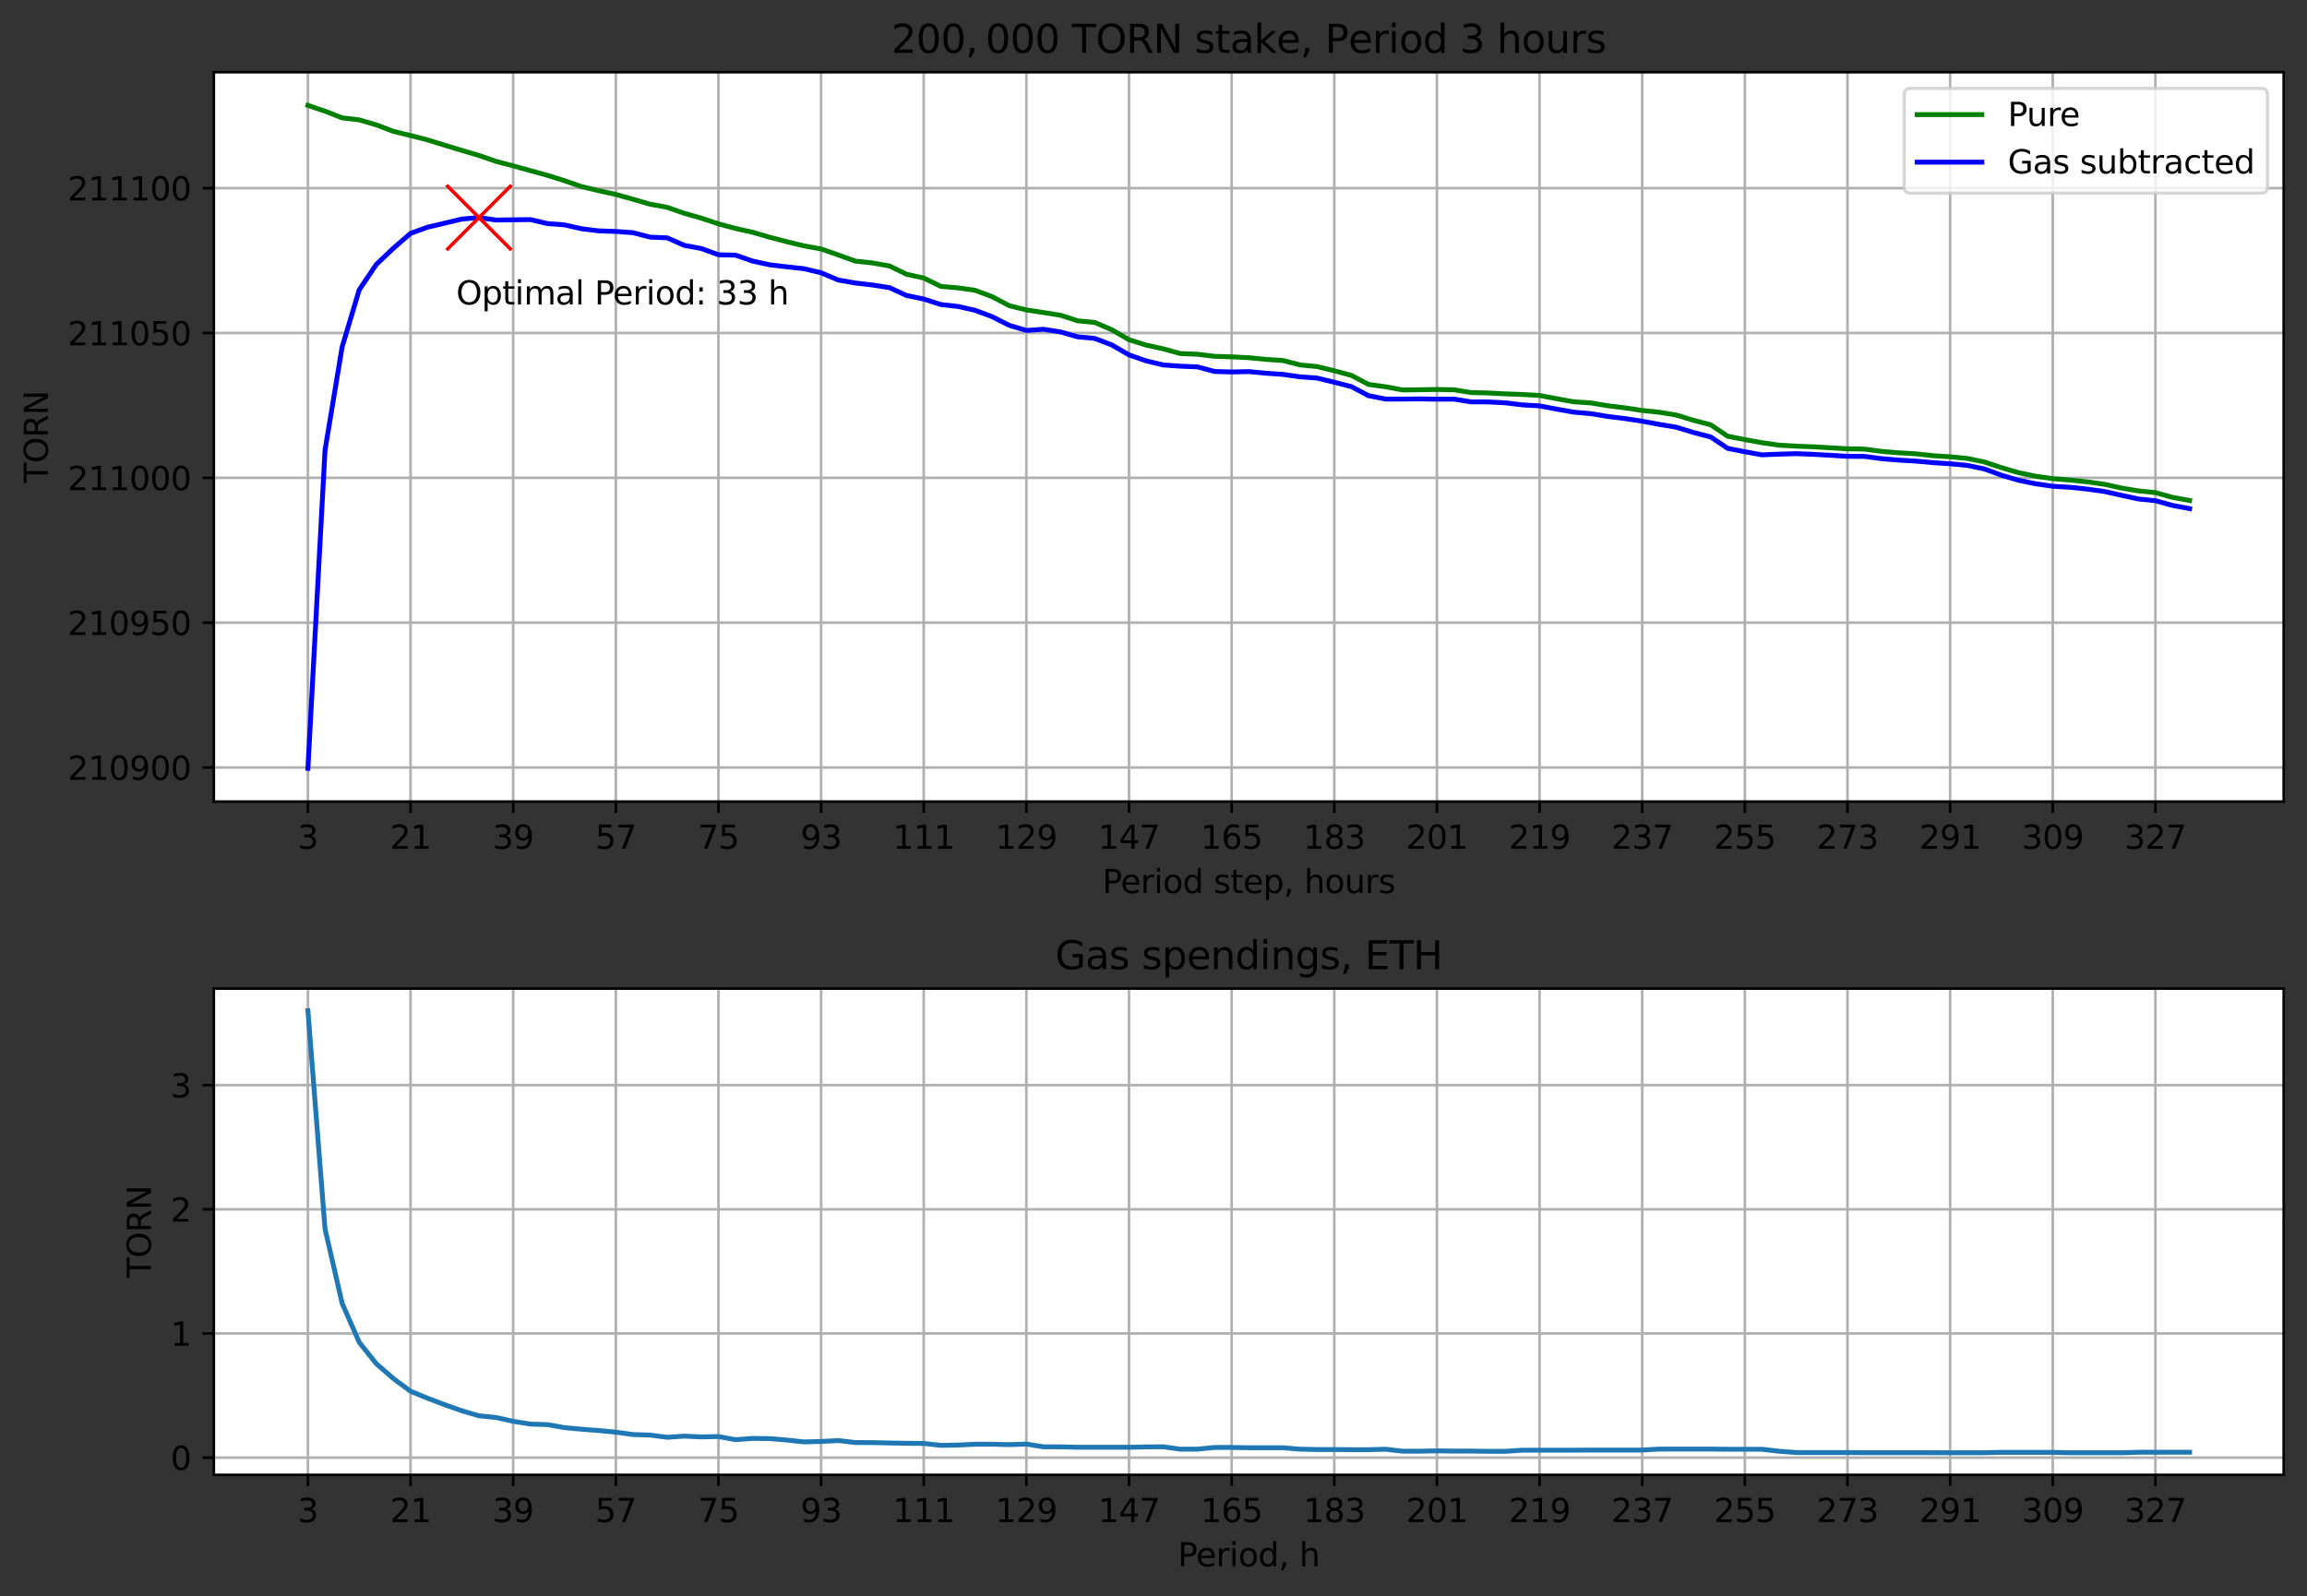 <?xml version="1.0" encoding="utf-8" standalone="no"?>
<!DOCTYPE svg PUBLIC "-//W3C//DTD SVG 1.1//EN"
  "http://www.w3.org/Graphics/SVG/1.1/DTD/svg11.dtd">
<svg xmlns:xlink="http://www.w3.org/1999/xlink" width="712.653pt" height="493.274pt" viewBox="0 0 712.653 493.274" xmlns="http://www.w3.org/2000/svg" version="1.1">
 <rect x="0" y="0" width="712.653" height="493.274" fill="#333333" stroke="none"/>
 <defs>
  <style type="text/css">*{stroke-linejoin: round; stroke-linecap: butt}</style>
 </defs>
 <g id="figure_1">
  <g id="patch_1">
   <path d="M 0 493.274 
L 712.653 493.274 
L 712.653 0 
L 0 0 
L 0 493.274 
z
" style="fill: none"/>
  </g>
  <g id="axes_1">
   <g id="patch_2">
    <path d="M 66.053 247.678 
L 705.453 247.678 
L 705.453 22.318 
L 66.053 22.318 
z
" style="fill: #ffffff"/>
   </g>
   <g id="matplotlib.axis_1">
    <g id="xtick_1">
     <g id="line2d_1">
      <path d="M 95.117 247.678 
L 95.117 22.318 
" clip-path="url(#pb34e06cdf7)" style="fill: none; stroke: #b0b0b0; stroke-width: 0.8; stroke-linecap: square"/>
     </g>
     <g id="line2d_2">
      <defs>
       <path id="meeab2fd727" d="M 0 0 
L 0 3.5 
" style="stroke: #000000; stroke-width: 0.8"/>
      </defs>
      <g>
       <use xlink:href="#meeab2fd727" x="95.117" y="247.678" style="stroke: #000000; stroke-width: 0.8"/>
      </g>
     </g>
     <g id="text_1">
      <!-- 3 -->
      <g transform="translate(91.936 262.277)scale(0.1 -0.1)">
       <defs>
        <path id="DejaVuSans-33" d="M 2597 2516 
Q 3050 2419 3304 2112 
Q 3559 1806 3559 1356 
Q 3559 666 3084 287 
Q 2609 -91 1734 -91 
Q 1441 -91 1130 -33 
Q 819 25 488 141 
L 488 750 
Q 750 597 1062 519 
Q 1375 441 1716 441 
Q 2309 441 2620 675 
Q 2931 909 2931 1356 
Q 2931 1769 2642 2001 
Q 2353 2234 1838 2234 
L 1294 2234 
L 1294 2753 
L 1863 2753 
Q 2328 2753 2575 2939 
Q 2822 3125 2822 3475 
Q 2822 3834 2567 4026 
Q 2313 4219 1838 4219 
Q 1578 4219 1281 4162 
Q 984 4106 628 3988 
L 628 4550 
Q 988 4650 1302 4700 
Q 1616 4750 1894 4750 
Q 2613 4750 3031 4423 
Q 3450 4097 3450 3541 
Q 3450 3153 3228 2886 
Q 3006 2619 2597 2516 
z
" transform="scale(0.016)"/>
       </defs>
       <use xlink:href="#DejaVuSans-33"/>
      </g>
     </g>
    </g>
    <g id="xtick_2">
     <g id="line2d_3">
      <path d="M 126.823 247.678 
L 126.823 22.318 
" clip-path="url(#pb34e06cdf7)" style="fill: none; stroke: #b0b0b0; stroke-width: 0.8; stroke-linecap: square"/>
     </g>
     <g id="line2d_4">
      <g>
       <use xlink:href="#meeab2fd727" x="126.823" y="247.678" style="stroke: #000000; stroke-width: 0.8"/>
      </g>
     </g>
     <g id="text_2">
      <!-- 21 -->
      <g transform="translate(120.46 262.277)scale(0.1 -0.1)">
       <defs>
        <path id="DejaVuSans-32" d="M 1228 531 
L 3431 531 
L 3431 0 
L 469 0 
L 469 531 
Q 828 903 1448 1529 
Q 2069 2156 2228 2338 
Q 2531 2678 2651 2914 
Q 2772 3150 2772 3378 
Q 2772 3750 2511 3984 
Q 2250 4219 1831 4219 
Q 1534 4219 1204 4116 
Q 875 4013 500 3803 
L 500 4441 
Q 881 4594 1212 4672 
Q 1544 4750 1819 4750 
Q 2544 4750 2975 4387 
Q 3406 4025 3406 3419 
Q 3406 3131 3298 2873 
Q 3191 2616 2906 2266 
Q 2828 2175 2409 1742 
Q 1991 1309 1228 531 
z
" transform="scale(0.016)"/>
        <path id="DejaVuSans-31" d="M 794 531 
L 1825 531 
L 1825 4091 
L 703 3866 
L 703 4441 
L 1819 4666 
L 2450 4666 
L 2450 531 
L 3481 531 
L 3481 0 
L 794 0 
L 794 531 
z
" transform="scale(0.016)"/>
       </defs>
       <use xlink:href="#DejaVuSans-32"/>
       <use xlink:href="#DejaVuSans-31" x="63.623"/>
      </g>
     </g>
    </g>
    <g id="xtick_3">
     <g id="line2d_5">
      <path d="M 158.528 247.678 
L 158.528 22.318 
" clip-path="url(#pb34e06cdf7)" style="fill: none; stroke: #b0b0b0; stroke-width: 0.8; stroke-linecap: square"/>
     </g>
     <g id="line2d_6">
      <g>
       <use xlink:href="#meeab2fd727" x="158.528" y="247.678" style="stroke: #000000; stroke-width: 0.8"/>
      </g>
     </g>
     <g id="text_3">
      <!-- 39 -->
      <g transform="translate(152.166 262.277)scale(0.1 -0.1)">
       <defs>
        <path id="DejaVuSans-39" d="M 703 97 
L 703 672 
Q 941 559 1184 500 
Q 1428 441 1663 441 
Q 2288 441 2617 861 
Q 2947 1281 2994 2138 
Q 2813 1869 2534 1725 
Q 2256 1581 1919 1581 
Q 1219 1581 811 2004 
Q 403 2428 403 3163 
Q 403 3881 828 4315 
Q 1253 4750 1959 4750 
Q 2769 4750 3195 4129 
Q 3622 3509 3622 2328 
Q 3622 1225 3098 567 
Q 2575 -91 1691 -91 
Q 1453 -91 1209 -44 
Q 966 3 703 97 
z
M 1959 2075 
Q 2384 2075 2632 2365 
Q 2881 2656 2881 3163 
Q 2881 3666 2632 3958 
Q 2384 4250 1959 4250 
Q 1534 4250 1286 3958 
Q 1038 3666 1038 3163 
Q 1038 2656 1286 2365 
Q 1534 2075 1959 2075 
z
" transform="scale(0.016)"/>
       </defs>
       <use xlink:href="#DejaVuSans-33"/>
       <use xlink:href="#DejaVuSans-39" x="63.623"/>
      </g>
     </g>
    </g>
    <g id="xtick_4">
     <g id="line2d_7">
      <path d="M 190.234 247.678 
L 190.234 22.318 
" clip-path="url(#pb34e06cdf7)" style="fill: none; stroke: #b0b0b0; stroke-width: 0.8; stroke-linecap: square"/>
     </g>
     <g id="line2d_8">
      <g>
       <use xlink:href="#meeab2fd727" x="190.234" y="247.678" style="stroke: #000000; stroke-width: 0.8"/>
      </g>
     </g>
     <g id="text_4">
      <!-- 57 -->
      <g transform="translate(183.872 262.277)scale(0.1 -0.1)">
       <defs>
        <path id="DejaVuSans-35" d="M 691 4666 
L 3169 4666 
L 3169 4134 
L 1269 4134 
L 1269 2991 
Q 1406 3038 1543 3061 
Q 1681 3084 1819 3084 
Q 2600 3084 3056 2656 
Q 3513 2228 3513 1497 
Q 3513 744 3044 326 
Q 2575 -91 1722 -91 
Q 1428 -91 1123 -41 
Q 819 9 494 109 
L 494 744 
Q 775 591 1075 516 
Q 1375 441 1709 441 
Q 2250 441 2565 725 
Q 2881 1009 2881 1497 
Q 2881 1984 2565 2268 
Q 2250 2553 1709 2553 
Q 1456 2553 1204 2497 
Q 953 2441 691 2322 
L 691 4666 
z
" transform="scale(0.016)"/>
        <path id="DejaVuSans-37" d="M 525 4666 
L 3525 4666 
L 3525 4397 
L 1831 0 
L 1172 0 
L 2766 4134 
L 525 4134 
L 525 4666 
z
" transform="scale(0.016)"/>
       </defs>
       <use xlink:href="#DejaVuSans-35"/>
       <use xlink:href="#DejaVuSans-37" x="63.623"/>
      </g>
     </g>
    </g>
    <g id="xtick_5">
     <g id="line2d_9">
      <path d="M 221.94 247.678 
L 221.94 22.318 
" clip-path="url(#pb34e06cdf7)" style="fill: none; stroke: #b0b0b0; stroke-width: 0.8; stroke-linecap: square"/>
     </g>
     <g id="line2d_10">
      <g>
       <use xlink:href="#meeab2fd727" x="221.94" y="247.678" style="stroke: #000000; stroke-width: 0.8"/>
      </g>
     </g>
     <g id="text_5">
      <!-- 75 -->
      <g transform="translate(215.577 262.277)scale(0.1 -0.1)">
       <use xlink:href="#DejaVuSans-37"/>
       <use xlink:href="#DejaVuSans-35" x="63.623"/>
      </g>
     </g>
    </g>
    <g id="xtick_6">
     <g id="line2d_11">
      <path d="M 253.646 247.678 
L 253.646 22.318 
" clip-path="url(#pb34e06cdf7)" style="fill: none; stroke: #b0b0b0; stroke-width: 0.8; stroke-linecap: square"/>
     </g>
     <g id="line2d_12">
      <g>
       <use xlink:href="#meeab2fd727" x="253.646" y="247.678" style="stroke: #000000; stroke-width: 0.8"/>
      </g>
     </g>
     <g id="text_6">
      <!-- 93 -->
      <g transform="translate(247.283 262.277)scale(0.1 -0.1)">
       <use xlink:href="#DejaVuSans-39"/>
       <use xlink:href="#DejaVuSans-33" x="63.623"/>
      </g>
     </g>
    </g>
    <g id="xtick_7">
     <g id="line2d_13">
      <path d="M 285.351 247.678 
L 285.351 22.318 
" clip-path="url(#pb34e06cdf7)" style="fill: none; stroke: #b0b0b0; stroke-width: 0.8; stroke-linecap: square"/>
     </g>
     <g id="line2d_14">
      <g>
       <use xlink:href="#meeab2fd727" x="285.351" y="247.678" style="stroke: #000000; stroke-width: 0.8"/>
      </g>
     </g>
     <g id="text_7">
      <!-- 111 -->
      <g transform="translate(275.808 262.277)scale(0.1 -0.1)">
       <use xlink:href="#DejaVuSans-31"/>
       <use xlink:href="#DejaVuSans-31" x="63.623"/>
       <use xlink:href="#DejaVuSans-31" x="127.246"/>
      </g>
     </g>
    </g>
    <g id="xtick_8">
     <g id="line2d_15">
      <path d="M 317.057 247.678 
L 317.057 22.318 
" clip-path="url(#pb34e06cdf7)" style="fill: none; stroke: #b0b0b0; stroke-width: 0.8; stroke-linecap: square"/>
     </g>
     <g id="line2d_16">
      <g>
       <use xlink:href="#meeab2fd727" x="317.057" y="247.678" style="stroke: #000000; stroke-width: 0.8"/>
      </g>
     </g>
     <g id="text_8">
      <!-- 129 -->
      <g transform="translate(307.514 262.277)scale(0.1 -0.1)">
       <use xlink:href="#DejaVuSans-31"/>
       <use xlink:href="#DejaVuSans-32" x="63.623"/>
       <use xlink:href="#DejaVuSans-39" x="127.246"/>
      </g>
     </g>
    </g>
    <g id="xtick_9">
     <g id="line2d_17">
      <path d="M 348.763 247.678 
L 348.763 22.318 
" clip-path="url(#pb34e06cdf7)" style="fill: none; stroke: #b0b0b0; stroke-width: 0.8; stroke-linecap: square"/>
     </g>
     <g id="line2d_18">
      <g>
       <use xlink:href="#meeab2fd727" x="348.763" y="247.678" style="stroke: #000000; stroke-width: 0.8"/>
      </g>
     </g>
     <g id="text_9">
      <!-- 147 -->
      <g transform="translate(339.219 262.277)scale(0.1 -0.1)">
       <defs>
        <path id="DejaVuSans-34" d="M 2419 4116 
L 825 1625 
L 2419 1625 
L 2419 4116 
z
M 2253 4666 
L 3047 4666 
L 3047 1625 
L 3713 1625 
L 3713 1100 
L 3047 1100 
L 3047 0 
L 2419 0 
L 2419 1100 
L 313 1100 
L 313 1709 
L 2253 4666 
z
" transform="scale(0.016)"/>
       </defs>
       <use xlink:href="#DejaVuSans-31"/>
       <use xlink:href="#DejaVuSans-34" x="63.623"/>
       <use xlink:href="#DejaVuSans-37" x="127.246"/>
      </g>
     </g>
    </g>
    <g id="xtick_10">
     <g id="line2d_19">
      <path d="M 380.469 247.678 
L 380.469 22.318 
" clip-path="url(#pb34e06cdf7)" style="fill: none; stroke: #b0b0b0; stroke-width: 0.8; stroke-linecap: square"/>
     </g>
     <g id="line2d_20">
      <g>
       <use xlink:href="#meeab2fd727" x="380.469" y="247.678" style="stroke: #000000; stroke-width: 0.8"/>
      </g>
     </g>
     <g id="text_10">
      <!-- 165 -->
      <g transform="translate(370.925 262.277)scale(0.1 -0.1)">
       <defs>
        <path id="DejaVuSans-36" d="M 2113 2584 
Q 1688 2584 1439 2293 
Q 1191 2003 1191 1497 
Q 1191 994 1439 701 
Q 1688 409 2113 409 
Q 2538 409 2786 701 
Q 3034 994 3034 1497 
Q 3034 2003 2786 2293 
Q 2538 2584 2113 2584 
z
M 3366 4563 
L 3366 3988 
Q 3128 4100 2886 4159 
Q 2644 4219 2406 4219 
Q 1781 4219 1451 3797 
Q 1122 3375 1075 2522 
Q 1259 2794 1537 2939 
Q 1816 3084 2150 3084 
Q 2853 3084 3261 2657 
Q 3669 2231 3669 1497 
Q 3669 778 3244 343 
Q 2819 -91 2113 -91 
Q 1303 -91 875 529 
Q 447 1150 447 2328 
Q 447 3434 972 4092 
Q 1497 4750 2381 4750 
Q 2619 4750 2861 4703 
Q 3103 4656 3366 4563 
z
" transform="scale(0.016)"/>
       </defs>
       <use xlink:href="#DejaVuSans-31"/>
       <use xlink:href="#DejaVuSans-36" x="63.623"/>
       <use xlink:href="#DejaVuSans-35" x="127.246"/>
      </g>
     </g>
    </g>
    <g id="xtick_11">
     <g id="line2d_21">
      <path d="M 412.175 247.678 
L 412.175 22.318 
" clip-path="url(#pb34e06cdf7)" style="fill: none; stroke: #b0b0b0; stroke-width: 0.8; stroke-linecap: square"/>
     </g>
     <g id="line2d_22">
      <g>
       <use xlink:href="#meeab2fd727" x="412.175" y="247.678" style="stroke: #000000; stroke-width: 0.8"/>
      </g>
     </g>
     <g id="text_11">
      <!-- 183 -->
      <g transform="translate(402.631 262.277)scale(0.1 -0.1)">
       <defs>
        <path id="DejaVuSans-38" d="M 2034 2216 
Q 1584 2216 1326 1975 
Q 1069 1734 1069 1313 
Q 1069 891 1326 650 
Q 1584 409 2034 409 
Q 2484 409 2743 651 
Q 3003 894 3003 1313 
Q 3003 1734 2745 1975 
Q 2488 2216 2034 2216 
z
M 1403 2484 
Q 997 2584 770 2862 
Q 544 3141 544 3541 
Q 544 4100 942 4425 
Q 1341 4750 2034 4750 
Q 2731 4750 3128 4425 
Q 3525 4100 3525 3541 
Q 3525 3141 3298 2862 
Q 3072 2584 2669 2484 
Q 3125 2378 3379 2068 
Q 3634 1759 3634 1313 
Q 3634 634 3220 271 
Q 2806 -91 2034 -91 
Q 1263 -91 848 271 
Q 434 634 434 1313 
Q 434 1759 690 2068 
Q 947 2378 1403 2484 
z
M 1172 3481 
Q 1172 3119 1398 2916 
Q 1625 2713 2034 2713 
Q 2441 2713 2670 2916 
Q 2900 3119 2900 3481 
Q 2900 3844 2670 4047 
Q 2441 4250 2034 4250 
Q 1625 4250 1398 4047 
Q 1172 3844 1172 3481 
z
" transform="scale(0.016)"/>
       </defs>
       <use xlink:href="#DejaVuSans-31"/>
       <use xlink:href="#DejaVuSans-38" x="63.623"/>
       <use xlink:href="#DejaVuSans-33" x="127.246"/>
      </g>
     </g>
    </g>
    <g id="xtick_12">
     <g id="line2d_23">
      <path d="M 443.88 247.678 
L 443.88 22.318 
" clip-path="url(#pb34e06cdf7)" style="fill: none; stroke: #b0b0b0; stroke-width: 0.8; stroke-linecap: square"/>
     </g>
     <g id="line2d_24">
      <g>
       <use xlink:href="#meeab2fd727" x="443.88" y="247.678" style="stroke: #000000; stroke-width: 0.8"/>
      </g>
     </g>
     <g id="text_12">
      <!-- 201 -->
      <g transform="translate(434.337 262.277)scale(0.1 -0.1)">
       <defs>
        <path id="DejaVuSans-30" d="M 2034 4250 
Q 1547 4250 1301 3770 
Q 1056 3291 1056 2328 
Q 1056 1369 1301 889 
Q 1547 409 2034 409 
Q 2525 409 2770 889 
Q 3016 1369 3016 2328 
Q 3016 3291 2770 3770 
Q 2525 4250 2034 4250 
z
M 2034 4750 
Q 2819 4750 3233 4129 
Q 3647 3509 3647 2328 
Q 3647 1150 3233 529 
Q 2819 -91 2034 -91 
Q 1250 -91 836 529 
Q 422 1150 422 2328 
Q 422 3509 836 4129 
Q 1250 4750 2034 4750 
z
" transform="scale(0.016)"/>
       </defs>
       <use xlink:href="#DejaVuSans-32"/>
       <use xlink:href="#DejaVuSans-30" x="63.623"/>
       <use xlink:href="#DejaVuSans-31" x="127.246"/>
      </g>
     </g>
    </g>
    <g id="xtick_13">
     <g id="line2d_25">
      <path d="M 475.586 247.678 
L 475.586 22.318 
" clip-path="url(#pb34e06cdf7)" style="fill: none; stroke: #b0b0b0; stroke-width: 0.8; stroke-linecap: square"/>
     </g>
     <g id="line2d_26">
      <g>
       <use xlink:href="#meeab2fd727" x="475.586" y="247.678" style="stroke: #000000; stroke-width: 0.8"/>
      </g>
     </g>
     <g id="text_13">
      <!-- 219 -->
      <g transform="translate(466.042 262.277)scale(0.1 -0.1)">
       <use xlink:href="#DejaVuSans-32"/>
       <use xlink:href="#DejaVuSans-31" x="63.623"/>
       <use xlink:href="#DejaVuSans-39" x="127.246"/>
      </g>
     </g>
    </g>
    <g id="xtick_14">
     <g id="line2d_27">
      <path d="M 507.292 247.678 
L 507.292 22.318 
" clip-path="url(#pb34e06cdf7)" style="fill: none; stroke: #b0b0b0; stroke-width: 0.8; stroke-linecap: square"/>
     </g>
     <g id="line2d_28">
      <g>
       <use xlink:href="#meeab2fd727" x="507.292" y="247.678" style="stroke: #000000; stroke-width: 0.8"/>
      </g>
     </g>
     <g id="text_14">
      <!-- 237 -->
      <g transform="translate(497.748 262.277)scale(0.1 -0.1)">
       <use xlink:href="#DejaVuSans-32"/>
       <use xlink:href="#DejaVuSans-33" x="63.623"/>
       <use xlink:href="#DejaVuSans-37" x="127.246"/>
      </g>
     </g>
    </g>
    <g id="xtick_15">
     <g id="line2d_29">
      <path d="M 538.998 247.678 
L 538.998 22.318 
" clip-path="url(#pb34e06cdf7)" style="fill: none; stroke: #b0b0b0; stroke-width: 0.8; stroke-linecap: square"/>
     </g>
     <g id="line2d_30">
      <g>
       <use xlink:href="#meeab2fd727" x="538.998" y="247.678" style="stroke: #000000; stroke-width: 0.8"/>
      </g>
     </g>
     <g id="text_15">
      <!-- 255 -->
      <g transform="translate(529.454 262.277)scale(0.1 -0.1)">
       <use xlink:href="#DejaVuSans-32"/>
       <use xlink:href="#DejaVuSans-35" x="63.623"/>
       <use xlink:href="#DejaVuSans-35" x="127.246"/>
      </g>
     </g>
    </g>
    <g id="xtick_16">
     <g id="line2d_31">
      <path d="M 570.704 247.678 
L 570.704 22.318 
" clip-path="url(#pb34e06cdf7)" style="fill: none; stroke: #b0b0b0; stroke-width: 0.8; stroke-linecap: square"/>
     </g>
     <g id="line2d_32">
      <g>
       <use xlink:href="#meeab2fd727" x="570.704" y="247.678" style="stroke: #000000; stroke-width: 0.8"/>
      </g>
     </g>
     <g id="text_16">
      <!-- 273 -->
      <g transform="translate(561.16 262.277)scale(0.1 -0.1)">
       <use xlink:href="#DejaVuSans-32"/>
       <use xlink:href="#DejaVuSans-37" x="63.623"/>
       <use xlink:href="#DejaVuSans-33" x="127.246"/>
      </g>
     </g>
    </g>
    <g id="xtick_17">
     <g id="line2d_33">
      <path d="M 602.409 247.678 
L 602.409 22.318 
" clip-path="url(#pb34e06cdf7)" style="fill: none; stroke: #b0b0b0; stroke-width: 0.8; stroke-linecap: square"/>
     </g>
     <g id="line2d_34">
      <g>
       <use xlink:href="#meeab2fd727" x="602.409" y="247.678" style="stroke: #000000; stroke-width: 0.8"/>
      </g>
     </g>
     <g id="text_17">
      <!-- 291 -->
      <g transform="translate(592.866 262.277)scale(0.1 -0.1)">
       <use xlink:href="#DejaVuSans-32"/>
       <use xlink:href="#DejaVuSans-39" x="63.623"/>
       <use xlink:href="#DejaVuSans-31" x="127.246"/>
      </g>
     </g>
    </g>
    <g id="xtick_18">
     <g id="line2d_35">
      <path d="M 634.115 247.678 
L 634.115 22.318 
" clip-path="url(#pb34e06cdf7)" style="fill: none; stroke: #b0b0b0; stroke-width: 0.8; stroke-linecap: square"/>
     </g>
     <g id="line2d_36">
      <g>
       <use xlink:href="#meeab2fd727" x="634.115" y="247.678" style="stroke: #000000; stroke-width: 0.8"/>
      </g>
     </g>
     <g id="text_18">
      <!-- 309 -->
      <g transform="translate(624.571 262.277)scale(0.1 -0.1)">
       <use xlink:href="#DejaVuSans-33"/>
       <use xlink:href="#DejaVuSans-30" x="63.623"/>
       <use xlink:href="#DejaVuSans-39" x="127.246"/>
      </g>
     </g>
    </g>
    <g id="xtick_19">
     <g id="line2d_37">
      <path d="M 665.821 247.678 
L 665.821 22.318 
" clip-path="url(#pb34e06cdf7)" style="fill: none; stroke: #b0b0b0; stroke-width: 0.8; stroke-linecap: square"/>
     </g>
     <g id="line2d_38">
      <g>
       <use xlink:href="#meeab2fd727" x="665.821" y="247.678" style="stroke: #000000; stroke-width: 0.8"/>
      </g>
     </g>
     <g id="text_19">
      <!-- 327 -->
      <g transform="translate(656.277 262.277)scale(0.1 -0.1)">
       <use xlink:href="#DejaVuSans-33"/>
       <use xlink:href="#DejaVuSans-32" x="63.623"/>
       <use xlink:href="#DejaVuSans-37" x="127.246"/>
      </g>
     </g>
    </g>
    <g id="text_20">
     <!-- Period step, hours -->
     <g transform="translate(340.525 275.955)scale(0.1 -0.1)">
      <defs>
       <path id="DejaVuSans-50" d="M 1259 4147 
L 1259 2394 
L 2053 2394 
Q 2494 2394 2734 2622 
Q 2975 2850 2975 3272 
Q 2975 3691 2734 3919 
Q 2494 4147 2053 4147 
L 1259 4147 
z
M 628 4666 
L 2053 4666 
Q 2838 4666 3239 4311 
Q 3641 3956 3641 3272 
Q 3641 2581 3239 2228 
Q 2838 1875 2053 1875 
L 1259 1875 
L 1259 0 
L 628 0 
L 628 4666 
z
" transform="scale(0.016)"/>
       <path id="DejaVuSans-65" d="M 3597 1894 
L 3597 1613 
L 953 1613 
Q 991 1019 1311 708 
Q 1631 397 2203 397 
Q 2534 397 2845 478 
Q 3156 559 3463 722 
L 3463 178 
Q 3153 47 2828 -22 
Q 2503 -91 2169 -91 
Q 1331 -91 842 396 
Q 353 884 353 1716 
Q 353 2575 817 3079 
Q 1281 3584 2069 3584 
Q 2775 3584 3186 3129 
Q 3597 2675 3597 1894 
z
M 3022 2063 
Q 3016 2534 2758 2815 
Q 2500 3097 2075 3097 
Q 1594 3097 1305 2825 
Q 1016 2553 972 2059 
L 3022 2063 
z
" transform="scale(0.016)"/>
       <path id="DejaVuSans-72" d="M 2631 2963 
Q 2534 3019 2420 3045 
Q 2306 3072 2169 3072 
Q 1681 3072 1420 2755 
Q 1159 2438 1159 1844 
L 1159 0 
L 581 0 
L 581 3500 
L 1159 3500 
L 1159 2956 
Q 1341 3275 1631 3429 
Q 1922 3584 2338 3584 
Q 2397 3584 2469 3576 
Q 2541 3569 2628 3553 
L 2631 2963 
z
" transform="scale(0.016)"/>
       <path id="DejaVuSans-69" d="M 603 3500 
L 1178 3500 
L 1178 0 
L 603 0 
L 603 3500 
z
M 603 4863 
L 1178 4863 
L 1178 4134 
L 603 4134 
L 603 4863 
z
" transform="scale(0.016)"/>
       <path id="DejaVuSans-6f" d="M 1959 3097 
Q 1497 3097 1228 2736 
Q 959 2375 959 1747 
Q 959 1119 1226 758 
Q 1494 397 1959 397 
Q 2419 397 2687 759 
Q 2956 1122 2956 1747 
Q 2956 2369 2687 2733 
Q 2419 3097 1959 3097 
z
M 1959 3584 
Q 2709 3584 3137 3096 
Q 3566 2609 3566 1747 
Q 3566 888 3137 398 
Q 2709 -91 1959 -91 
Q 1206 -91 779 398 
Q 353 888 353 1747 
Q 353 2609 779 3096 
Q 1206 3584 1959 3584 
z
" transform="scale(0.016)"/>
       <path id="DejaVuSans-64" d="M 2906 2969 
L 2906 4863 
L 3481 4863 
L 3481 0 
L 2906 0 
L 2906 525 
Q 2725 213 2448 61 
Q 2172 -91 1784 -91 
Q 1150 -91 751 415 
Q 353 922 353 1747 
Q 353 2572 751 3078 
Q 1150 3584 1784 3584 
Q 2172 3584 2448 3432 
Q 2725 3281 2906 2969 
z
M 947 1747 
Q 947 1113 1208 752 
Q 1469 391 1925 391 
Q 2381 391 2643 752 
Q 2906 1113 2906 1747 
Q 2906 2381 2643 2742 
Q 2381 3103 1925 3103 
Q 1469 3103 1208 2742 
Q 947 2381 947 1747 
z
" transform="scale(0.016)"/>
       <path id="DejaVuSans-20" transform="scale(0.016)"/>
       <path id="DejaVuSans-73" d="M 2834 3397 
L 2834 2853 
Q 2591 2978 2328 3040 
Q 2066 3103 1784 3103 
Q 1356 3103 1142 2972 
Q 928 2841 928 2578 
Q 928 2378 1081 2264 
Q 1234 2150 1697 2047 
L 1894 2003 
Q 2506 1872 2764 1633 
Q 3022 1394 3022 966 
Q 3022 478 2636 193 
Q 2250 -91 1575 -91 
Q 1294 -91 989 -36 
Q 684 19 347 128 
L 347 722 
Q 666 556 975 473 
Q 1284 391 1588 391 
Q 1994 391 2212 530 
Q 2431 669 2431 922 
Q 2431 1156 2273 1281 
Q 2116 1406 1581 1522 
L 1381 1569 
Q 847 1681 609 1914 
Q 372 2147 372 2553 
Q 372 3047 722 3315 
Q 1072 3584 1716 3584 
Q 2034 3584 2315 3537 
Q 2597 3491 2834 3397 
z
" transform="scale(0.016)"/>
       <path id="DejaVuSans-74" d="M 1172 4494 
L 1172 3500 
L 2356 3500 
L 2356 3053 
L 1172 3053 
L 1172 1153 
Q 1172 725 1289 603 
Q 1406 481 1766 481 
L 2356 481 
L 2356 0 
L 1766 0 
Q 1100 0 847 248 
Q 594 497 594 1153 
L 594 3053 
L 172 3053 
L 172 3500 
L 594 3500 
L 594 4494 
L 1172 4494 
z
" transform="scale(0.016)"/>
       <path id="DejaVuSans-70" d="M 1159 525 
L 1159 -1331 
L 581 -1331 
L 581 3500 
L 1159 3500 
L 1159 2969 
Q 1341 3281 1617 3432 
Q 1894 3584 2278 3584 
Q 2916 3584 3314 3078 
Q 3713 2572 3713 1747 
Q 3713 922 3314 415 
Q 2916 -91 2278 -91 
Q 1894 -91 1617 61 
Q 1341 213 1159 525 
z
M 3116 1747 
Q 3116 2381 2855 2742 
Q 2594 3103 2138 3103 
Q 1681 3103 1420 2742 
Q 1159 2381 1159 1747 
Q 1159 1113 1420 752 
Q 1681 391 2138 391 
Q 2594 391 2855 752 
Q 3116 1113 3116 1747 
z
" transform="scale(0.016)"/>
       <path id="DejaVuSans-2c" d="M 750 794 
L 1409 794 
L 1409 256 
L 897 -744 
L 494 -744 
L 750 256 
L 750 794 
z
" transform="scale(0.016)"/>
       <path id="DejaVuSans-68" d="M 3513 2113 
L 3513 0 
L 2938 0 
L 2938 2094 
Q 2938 2591 2744 2837 
Q 2550 3084 2163 3084 
Q 1697 3084 1428 2787 
Q 1159 2491 1159 1978 
L 1159 0 
L 581 0 
L 581 4863 
L 1159 4863 
L 1159 2956 
Q 1366 3272 1645 3428 
Q 1925 3584 2291 3584 
Q 2894 3584 3203 3211 
Q 3513 2838 3513 2113 
z
" transform="scale(0.016)"/>
       <path id="DejaVuSans-75" d="M 544 1381 
L 544 3500 
L 1119 3500 
L 1119 1403 
Q 1119 906 1312 657 
Q 1506 409 1894 409 
Q 2359 409 2629 706 
Q 2900 1003 2900 1516 
L 2900 3500 
L 3475 3500 
L 3475 0 
L 2900 0 
L 2900 538 
Q 2691 219 2414 64 
Q 2138 -91 1772 -91 
Q 1169 -91 856 284 
Q 544 659 544 1381 
z
M 1991 3584 
L 1991 3584 
z
" transform="scale(0.016)"/>
      </defs>
      <use xlink:href="#DejaVuSans-50"/>
      <use xlink:href="#DejaVuSans-65" x="56.678"/>
      <use xlink:href="#DejaVuSans-72" x="118.201"/>
      <use xlink:href="#DejaVuSans-69" x="159.314"/>
      <use xlink:href="#DejaVuSans-6f" x="187.098"/>
      <use xlink:href="#DejaVuSans-64" x="248.279"/>
      <use xlink:href="#DejaVuSans-20" x="311.756"/>
      <use xlink:href="#DejaVuSans-73" x="343.543"/>
      <use xlink:href="#DejaVuSans-74" x="395.643"/>
      <use xlink:href="#DejaVuSans-65" x="434.852"/>
      <use xlink:href="#DejaVuSans-70" x="496.375"/>
      <use xlink:href="#DejaVuSans-2c" x="559.852"/>
      <use xlink:href="#DejaVuSans-20" x="591.639"/>
      <use xlink:href="#DejaVuSans-68" x="623.426"/>
      <use xlink:href="#DejaVuSans-6f" x="686.805"/>
      <use xlink:href="#DejaVuSans-75" x="747.986"/>
      <use xlink:href="#DejaVuSans-72" x="811.365"/>
      <use xlink:href="#DejaVuSans-73" x="852.479"/>
     </g>
    </g>
   </g>
   <g id="matplotlib.axis_2">
    <g id="ytick_1">
     <g id="line2d_39">
      <path d="M 66.053 237.157 
L 705.453 237.157 
" clip-path="url(#pb34e06cdf7)" style="fill: none; stroke: #b0b0b0; stroke-width: 0.8; stroke-linecap: square"/>
     </g>
     <g id="line2d_40">
      <defs>
       <path id="m703179c1b4" d="M 0 0 
L -3.5 0 
" style="stroke: #000000; stroke-width: 0.8"/>
      </defs>
      <g>
       <use xlink:href="#m703179c1b4" x="66.053" y="237.157" style="stroke: #000000; stroke-width: 0.8"/>
      </g>
     </g>
     <g id="text_21">
      <!-- 210900 -->
      <g transform="translate(20.878 240.956)scale(0.1 -0.1)">
       <use xlink:href="#DejaVuSans-32"/>
       <use xlink:href="#DejaVuSans-31" x="63.623"/>
       <use xlink:href="#DejaVuSans-30" x="127.246"/>
       <use xlink:href="#DejaVuSans-39" x="190.869"/>
       <use xlink:href="#DejaVuSans-30" x="254.492"/>
       <use xlink:href="#DejaVuSans-30" x="318.115"/>
      </g>
     </g>
    </g>
    <g id="ytick_2">
     <g id="line2d_41">
      <path d="M 66.053 192.401 
L 705.453 192.401 
" clip-path="url(#pb34e06cdf7)" style="fill: none; stroke: #b0b0b0; stroke-width: 0.8; stroke-linecap: square"/>
     </g>
     <g id="line2d_42">
      <g>
       <use xlink:href="#m703179c1b4" x="66.053" y="192.401" style="stroke: #000000; stroke-width: 0.8"/>
      </g>
     </g>
     <g id="text_22">
      <!-- 210950 -->
      <g transform="translate(20.878 196.201)scale(0.1 -0.1)">
       <use xlink:href="#DejaVuSans-32"/>
       <use xlink:href="#DejaVuSans-31" x="63.623"/>
       <use xlink:href="#DejaVuSans-30" x="127.246"/>
       <use xlink:href="#DejaVuSans-39" x="190.869"/>
       <use xlink:href="#DejaVuSans-35" x="254.492"/>
       <use xlink:href="#DejaVuSans-30" x="318.115"/>
      </g>
     </g>
    </g>
    <g id="ytick_3">
     <g id="line2d_43">
      <path d="M 66.053 147.646 
L 705.453 147.646 
" clip-path="url(#pb34e06cdf7)" style="fill: none; stroke: #b0b0b0; stroke-width: 0.8; stroke-linecap: square"/>
     </g>
     <g id="line2d_44">
      <g>
       <use xlink:href="#m703179c1b4" x="66.053" y="147.646" style="stroke: #000000; stroke-width: 0.8"/>
      </g>
     </g>
     <g id="text_23">
      <!-- 211000 -->
      <g transform="translate(20.878 151.446)scale(0.1 -0.1)">
       <use xlink:href="#DejaVuSans-32"/>
       <use xlink:href="#DejaVuSans-31" x="63.623"/>
       <use xlink:href="#DejaVuSans-31" x="127.246"/>
       <use xlink:href="#DejaVuSans-30" x="190.869"/>
       <use xlink:href="#DejaVuSans-30" x="254.492"/>
       <use xlink:href="#DejaVuSans-30" x="318.115"/>
      </g>
     </g>
    </g>
    <g id="ytick_4">
     <g id="line2d_45">
      <path d="M 66.053 102.891 
L 705.453 102.891 
" clip-path="url(#pb34e06cdf7)" style="fill: none; stroke: #b0b0b0; stroke-width: 0.8; stroke-linecap: square"/>
     </g>
     <g id="line2d_46">
      <g>
       <use xlink:href="#m703179c1b4" x="66.053" y="102.891" style="stroke: #000000; stroke-width: 0.8"/>
      </g>
     </g>
     <g id="text_24">
      <!-- 211050 -->
      <g transform="translate(20.878 106.691)scale(0.1 -0.1)">
       <use xlink:href="#DejaVuSans-32"/>
       <use xlink:href="#DejaVuSans-31" x="63.623"/>
       <use xlink:href="#DejaVuSans-31" x="127.246"/>
       <use xlink:href="#DejaVuSans-30" x="190.869"/>
       <use xlink:href="#DejaVuSans-35" x="254.492"/>
       <use xlink:href="#DejaVuSans-30" x="318.115"/>
      </g>
     </g>
    </g>
    <g id="ytick_5">
     <g id="line2d_47">
      <path d="M 66.053 58.136 
L 705.453 58.136 
" clip-path="url(#pb34e06cdf7)" style="fill: none; stroke: #b0b0b0; stroke-width: 0.8; stroke-linecap: square"/>
     </g>
     <g id="line2d_48">
      <g>
       <use xlink:href="#m703179c1b4" x="66.053" y="58.136" style="stroke: #000000; stroke-width: 0.8"/>
      </g>
     </g>
     <g id="text_25">
      <!-- 211100 -->
      <g transform="translate(20.878 61.935)scale(0.1 -0.1)">
       <use xlink:href="#DejaVuSans-32"/>
       <use xlink:href="#DejaVuSans-31" x="63.623"/>
       <use xlink:href="#DejaVuSans-31" x="127.246"/>
       <use xlink:href="#DejaVuSans-31" x="190.869"/>
       <use xlink:href="#DejaVuSans-30" x="254.492"/>
       <use xlink:href="#DejaVuSans-30" x="318.115"/>
      </g>
     </g>
    </g>
    <g id="text_26">
     <!-- TORN -->
     <g transform="translate(14.798 149.203)rotate(-90)scale(0.1 -0.1)">
      <defs>
       <path id="DejaVuSans-54" d="M -19 4666 
L 3928 4666 
L 3928 4134 
L 2272 4134 
L 2272 0 
L 1638 0 
L 1638 4134 
L -19 4134 
L -19 4666 
z
" transform="scale(0.016)"/>
       <path id="DejaVuSans-4f" d="M 2522 4238 
Q 1834 4238 1429 3725 
Q 1025 3213 1025 2328 
Q 1025 1447 1429 934 
Q 1834 422 2522 422 
Q 3209 422 3611 934 
Q 4013 1447 4013 2328 
Q 4013 3213 3611 3725 
Q 3209 4238 2522 4238 
z
M 2522 4750 
Q 3503 4750 4090 4092 
Q 4678 3434 4678 2328 
Q 4678 1225 4090 567 
Q 3503 -91 2522 -91 
Q 1538 -91 948 565 
Q 359 1222 359 2328 
Q 359 3434 948 4092 
Q 1538 4750 2522 4750 
z
" transform="scale(0.016)"/>
       <path id="DejaVuSans-52" d="M 2841 2188 
Q 3044 2119 3236 1894 
Q 3428 1669 3622 1275 
L 4263 0 
L 3584 0 
L 2988 1197 
Q 2756 1666 2539 1819 
Q 2322 1972 1947 1972 
L 1259 1972 
L 1259 0 
L 628 0 
L 628 4666 
L 2053 4666 
Q 2853 4666 3247 4331 
Q 3641 3997 3641 3322 
Q 3641 2881 3436 2590 
Q 3231 2300 2841 2188 
z
M 1259 4147 
L 1259 2491 
L 2053 2491 
Q 2509 2491 2742 2702 
Q 2975 2913 2975 3322 
Q 2975 3731 2742 3939 
Q 2509 4147 2053 4147 
L 1259 4147 
z
" transform="scale(0.016)"/>
       <path id="DejaVuSans-4e" d="M 628 4666 
L 1478 4666 
L 3547 763 
L 3547 4666 
L 4159 4666 
L 4159 0 
L 3309 0 
L 1241 3903 
L 1241 0 
L 628 0 
L 628 4666 
z
" transform="scale(0.016)"/>
      </defs>
      <use xlink:href="#DejaVuSans-54"/>
      <use xlink:href="#DejaVuSans-4f" x="61.084"/>
      <use xlink:href="#DejaVuSans-52" x="139.795"/>
      <use xlink:href="#DejaVuSans-4e" x="209.277"/>
     </g>
    </g>
   </g>
   <g id="line2d_49">
    <path d="M 95.117 32.562 
L 100.401 34.355 
L 105.685 36.416 
L 110.97 37.04 
L 116.254 38.59 
L 121.538 40.6 
L 126.823 41.879 
L 132.107 43.24 
L 137.391 44.874 
L 142.675 46.476 
L 147.96 48.031 
L 153.244 49.868 
L 158.528 51.256 
L 163.813 52.715 
L 169.097 54.173 
L 174.381 55.835 
L 179.666 57.671 
L 184.95 58.92 
L 190.234 60.081 
L 195.518 61.56 
L 200.803 63.095 
L 206.087 64.06 
L 211.371 65.907 
L 216.656 67.412 
L 221.94 69.17 
L 227.224 70.597 
L 232.508 71.777 
L 237.793 73.323 
L 243.077 74.697 
L 248.361 75.971 
L 253.646 76.935 
L 258.93 78.77 
L 264.214 80.682 
L 269.499 81.254 
L 274.783 82.185 
L 280.067 84.759 
L 285.351 85.915 
L 290.636 88.492 
L 295.92 88.947 
L 301.204 89.704 
L 306.489 91.674 
L 311.773 94.46 
L 317.057 95.777 
L 322.342 96.574 
L 327.626 97.416 
L 332.91 99.134 
L 338.194 99.627 
L 343.479 101.914 
L 348.763 104.977 
L 354.047 106.631 
L 359.332 107.788 
L 364.616 109.246 
L 369.9 109.458 
L 375.185 110.104 
L 380.469 110.261 
L 385.753 110.53 
L 391.037 111.04 
L 396.322 111.399 
L 401.606 112.751 
L 406.89 113.274 
L 412.175 114.568 
L 417.459 115.994 
L 422.743 118.783 
L 428.028 119.512 
L 433.312 120.493 
L 438.596 120.433 
L 443.88 120.343 
L 449.165 120.446 
L 454.449 121.304 
L 459.733 121.422 
L 465.018 121.7 
L 470.302 121.89 
L 475.586 122.193 
L 480.87 123.195 
L 486.155 124.154 
L 491.439 124.507 
L 496.723 125.386 
L 502.008 126.035 
L 507.292 126.843 
L 512.576 127.383 
L 517.861 128.258 
L 523.145 129.881 
L 528.429 131.257 
L 533.713 134.8 
L 538.998 135.839 
L 544.282 136.795 
L 549.566 137.554 
L 554.851 137.856 
L 560.135 138.066 
L 565.419 138.364 
L 570.704 138.678 
L 575.988 138.77 
L 581.272 139.477 
L 586.556 139.918 
L 591.841 140.224 
L 597.125 140.805 
L 602.409 141.145 
L 607.694 141.646 
L 612.978 142.742 
L 618.262 144.502 
L 623.547 146.057 
L 628.831 147.151 
L 634.115 147.906 
L 639.399 148.331 
L 644.684 148.888 
L 649.968 149.616 
L 655.252 150.788 
L 660.537 151.681 
L 665.821 152.211 
L 671.105 153.682 
L 676.389 154.654 
" clip-path="url(#pb34e06cdf7)" style="fill: none; stroke: #008000; stroke-width: 1.5; stroke-linecap: square"/>
   </g>
   <g id="line2d_50">
    <path d="M 95.117 237.434 
L 100.401 139.115 
L 105.685 107.228 
L 110.97 89.562 
L 116.254 81.713 
L 121.538 76.693 
L 126.823 72.11 
L 132.107 70.193 
L 137.391 68.955 
L 142.675 67.685 
L 147.96 67.229 
L 153.244 67.99 
L 158.528 67.921 
L 163.813 67.847 
L 169.097 69.078 
L 174.381 69.481 
L 179.666 70.691 
L 184.95 71.334 
L 190.234 71.518 
L 195.518 71.901 
L 200.803 73.269 
L 206.087 73.492 
L 211.371 75.811 
L 216.656 76.799 
L 221.94 78.725 
L 227.224 78.847 
L 232.508 80.673 
L 237.793 81.83 
L 243.077 82.453 
L 248.361 83.025 
L 253.646 84.291 
L 258.93 86.508 
L 264.214 87.45 
L 269.499 88.063 
L 274.783 88.888 
L 280.067 91.316 
L 285.351 92.403 
L 290.636 94.1 
L 295.92 94.692 
L 301.204 95.884 
L 306.489 97.854 
L 311.773 100.531 
L 317.057 102.109 
L 322.342 101.744 
L 327.626 102.569 
L 332.91 104.082 
L 338.194 104.575 
L 343.479 106.604 
L 348.763 109.667 
L 354.047 111.505 
L 359.332 112.769 
L 364.616 113.149 
L 369.9 113.361 
L 375.185 114.778 
L 380.469 114.936 
L 385.753 114.815 
L 391.037 115.325 
L 396.322 115.684 
L 401.606 116.443 
L 406.89 116.822 
L 412.175 118.117 
L 417.459 119.473 
L 422.743 122.262 
L 428.028 123.306 
L 433.312 123.316 
L 438.596 123.256 
L 443.88 123.351 
L 449.165 123.319 
L 454.449 124.176 
L 459.733 124.194 
L 465.018 124.472 
L 470.302 125.111 
L 475.586 125.413 
L 480.87 126.415 
L 486.155 127.358 
L 491.439 127.816 
L 496.723 128.695 
L 502.008 129.345 
L 507.292 130.152 
L 512.576 131.141 
L 517.861 132.016 
L 523.145 133.639 
L 528.429 135.015 
L 533.713 138.551 
L 538.998 139.589 
L 544.282 140.546 
L 549.566 140.333 
L 554.851 140.178 
L 560.135 140.388 
L 565.419 140.686 
L 570.704 141 
L 575.988 141.022 
L 581.272 141.73 
L 586.556 142.171 
L 591.841 142.477 
L 597.125 142.961 
L 602.409 143.301 
L 607.694 143.802 
L 612.978 144.898 
L 618.262 146.843 
L 623.547 148.398 
L 628.831 149.492 
L 634.115 150.247 
L 639.399 150.565 
L 644.684 151.122 
L 649.968 151.849 
L 655.252 153.022 
L 660.537 154.18 
L 665.821 154.711 
L 671.105 156.182 
L 676.389 157.153 
" clip-path="url(#pb34e06cdf7)" style="fill: none; stroke: #0000ff; stroke-width: 1.5; stroke-linecap: square"/>
   </g>
   <g id="line2d_51">
    <path d="M 147.96 67.229 
L 147.96 67.229 
" clip-path="url(#pb34e06cdf7)" style="fill: none"/>
    <defs>
     <path id="m47ae281d6a" d="M -10 10 
L 10 -10 
M -10 -10 
L 10 10 
" style="stroke: #ff0000"/>
    </defs>
    <g clip-path="url(#pb34e06cdf7)">
     <use xlink:href="#m47ae281d6a" x="147.96" y="67.229" style="fill: #ff0000; stroke: #ff0000"/>
     <use xlink:href="#m47ae281d6a" x="147.96" y="67.229" style="fill: #ff0000; stroke: #ff0000"/>
    </g>
   </g>
   <g id="patch_3">
    <path d="M 66.053 247.678 
L 66.053 22.318 
" style="fill: none; stroke: #000000; stroke-width: 0.8; stroke-linejoin: miter; stroke-linecap: square"/>
   </g>
   <g id="patch_4">
    <path d="M 705.453 247.678 
L 705.453 22.318 
" style="fill: none; stroke: #000000; stroke-width: 0.8; stroke-linejoin: miter; stroke-linecap: square"/>
   </g>
   <g id="patch_5">
    <path d="M 66.053 247.678 
L 705.453 247.678 
" style="fill: none; stroke: #000000; stroke-width: 0.8; stroke-linejoin: miter; stroke-linecap: square"/>
   </g>
   <g id="patch_6">
    <path d="M 66.053 22.318 
L 705.453 22.318 
" style="fill: none; stroke: #000000; stroke-width: 0.8; stroke-linejoin: miter; stroke-linecap: square"/>
   </g>
   <g id="text_27">
    <!-- Optimal Period: 33 h -->
    <g transform="translate(140.914 94.082)scale(0.1 -0.1)">
     <defs>
      <path id="DejaVuSans-6d" d="M 3328 2828 
Q 3544 3216 3844 3400 
Q 4144 3584 4550 3584 
Q 5097 3584 5394 3201 
Q 5691 2819 5691 2113 
L 5691 0 
L 5113 0 
L 5113 2094 
Q 5113 2597 4934 2840 
Q 4756 3084 4391 3084 
Q 3944 3084 3684 2787 
Q 3425 2491 3425 1978 
L 3425 0 
L 2847 0 
L 2847 2094 
Q 2847 2600 2669 2842 
Q 2491 3084 2119 3084 
Q 1678 3084 1418 2786 
Q 1159 2488 1159 1978 
L 1159 0 
L 581 0 
L 581 3500 
L 1159 3500 
L 1159 2956 
Q 1356 3278 1631 3431 
Q 1906 3584 2284 3584 
Q 2666 3584 2933 3390 
Q 3200 3197 3328 2828 
z
" transform="scale(0.016)"/>
      <path id="DejaVuSans-61" d="M 2194 1759 
Q 1497 1759 1228 1600 
Q 959 1441 959 1056 
Q 959 750 1161 570 
Q 1363 391 1709 391 
Q 2188 391 2477 730 
Q 2766 1069 2766 1631 
L 2766 1759 
L 2194 1759 
z
M 3341 1997 
L 3341 0 
L 2766 0 
L 2766 531 
Q 2569 213 2275 61 
Q 1981 -91 1556 -91 
Q 1019 -91 701 211 
Q 384 513 384 1019 
Q 384 1609 779 1909 
Q 1175 2209 1959 2209 
L 2766 2209 
L 2766 2266 
Q 2766 2663 2505 2880 
Q 2244 3097 1772 3097 
Q 1472 3097 1187 3025 
Q 903 2953 641 2809 
L 641 3341 
Q 956 3463 1253 3523 
Q 1550 3584 1831 3584 
Q 2591 3584 2966 3190 
Q 3341 2797 3341 1997 
z
" transform="scale(0.016)"/>
      <path id="DejaVuSans-6c" d="M 603 4863 
L 1178 4863 
L 1178 0 
L 603 0 
L 603 4863 
z
" transform="scale(0.016)"/>
      <path id="DejaVuSans-3a" d="M 750 794 
L 1409 794 
L 1409 0 
L 750 0 
L 750 794 
z
M 750 3309 
L 1409 3309 
L 1409 2516 
L 750 2516 
L 750 3309 
z
" transform="scale(0.016)"/>
     </defs>
     <use xlink:href="#DejaVuSans-4f"/>
     <use xlink:href="#DejaVuSans-70" x="78.711"/>
     <use xlink:href="#DejaVuSans-74" x="142.188"/>
     <use xlink:href="#DejaVuSans-69" x="181.396"/>
     <use xlink:href="#DejaVuSans-6d" x="209.18"/>
     <use xlink:href="#DejaVuSans-61" x="306.592"/>
     <use xlink:href="#DejaVuSans-6c" x="367.871"/>
     <use xlink:href="#DejaVuSans-20" x="395.654"/>
     <use xlink:href="#DejaVuSans-50" x="427.441"/>
     <use xlink:href="#DejaVuSans-65" x="484.119"/>
     <use xlink:href="#DejaVuSans-72" x="545.643"/>
     <use xlink:href="#DejaVuSans-69" x="586.756"/>
     <use xlink:href="#DejaVuSans-6f" x="614.539"/>
     <use xlink:href="#DejaVuSans-64" x="675.721"/>
     <use xlink:href="#DejaVuSans-3a" x="739.197"/>
     <use xlink:href="#DejaVuSans-20" x="772.889"/>
     <use xlink:href="#DejaVuSans-33" x="804.676"/>
     <use xlink:href="#DejaVuSans-33" x="868.299"/>
     <use xlink:href="#DejaVuSans-20" x="931.922"/>
     <use xlink:href="#DejaVuSans-68" x="963.709"/>
    </g>
   </g>
   <g id="text_28">
    <!-- $200,000$ TORN stake, Period 3 hours -->
    <g transform="translate(275.353 16.318)scale(0.12 -0.12)">
     <defs>
      <path id="DejaVuSans-6b" d="M 581 4863 
L 1159 4863 
L 1159 1991 
L 2875 3500 
L 3609 3500 
L 1753 1863 
L 3688 0 
L 2938 0 
L 1159 1709 
L 1159 0 
L 581 0 
L 581 4863 
z
" transform="scale(0.016)"/>
     </defs>
     <use xlink:href="#DejaVuSans-32" transform="translate(0 0.016)"/>
     <use xlink:href="#DejaVuSans-30" transform="translate(63.623 0.016)"/>
     <use xlink:href="#DejaVuSans-30" transform="translate(127.246 0.016)"/>
     <use xlink:href="#DejaVuSans-2c" transform="translate(190.869 0.016)"/>
     <use xlink:href="#DejaVuSans-30" transform="translate(242.139 0.016)"/>
     <use xlink:href="#DejaVuSans-30" transform="translate(305.762 0.016)"/>
     <use xlink:href="#DejaVuSans-30" transform="translate(369.385 0.016)"/>
     <use xlink:href="#DejaVuSans-20" transform="translate(433.008 0.016)"/>
     <use xlink:href="#DejaVuSans-54" transform="translate(464.795 0.016)"/>
     <use xlink:href="#DejaVuSans-4f" transform="translate(525.879 0.016)"/>
     <use xlink:href="#DejaVuSans-52" transform="translate(604.59 0.016)"/>
     <use xlink:href="#DejaVuSans-4e" transform="translate(674.072 0.016)"/>
     <use xlink:href="#DejaVuSans-20" transform="translate(748.877 0.016)"/>
     <use xlink:href="#DejaVuSans-73" transform="translate(780.664 0.016)"/>
     <use xlink:href="#DejaVuSans-74" transform="translate(832.764 0.016)"/>
     <use xlink:href="#DejaVuSans-61" transform="translate(871.973 0.016)"/>
     <use xlink:href="#DejaVuSans-6b" transform="translate(933.252 0.016)"/>
     <use xlink:href="#DejaVuSans-65" transform="translate(991.162 0.016)"/>
     <use xlink:href="#DejaVuSans-2c" transform="translate(1052.686 0.016)"/>
     <use xlink:href="#DejaVuSans-20" transform="translate(1084.473 0.016)"/>
     <use xlink:href="#DejaVuSans-50" transform="translate(1116.26 0.016)"/>
     <use xlink:href="#DejaVuSans-65" transform="translate(1176.562 0.016)"/>
     <use xlink:href="#DejaVuSans-72" transform="translate(1238.086 0.016)"/>
     <use xlink:href="#DejaVuSans-69" transform="translate(1279.199 0.016)"/>
     <use xlink:href="#DejaVuSans-6f" transform="translate(1306.982 0.016)"/>
     <use xlink:href="#DejaVuSans-64" transform="translate(1368.164 0.016)"/>
     <use xlink:href="#DejaVuSans-20" transform="translate(1431.641 0.016)"/>
     <use xlink:href="#DejaVuSans-33" transform="translate(1463.428 0.016)"/>
     <use xlink:href="#DejaVuSans-20" transform="translate(1527.051 0.016)"/>
     <use xlink:href="#DejaVuSans-68" transform="translate(1558.838 0.016)"/>
     <use xlink:href="#DejaVuSans-6f" transform="translate(1622.217 0.016)"/>
     <use xlink:href="#DejaVuSans-75" transform="translate(1683.398 0.016)"/>
     <use xlink:href="#DejaVuSans-72" transform="translate(1746.777 0.016)"/>
     <use xlink:href="#DejaVuSans-73" transform="translate(1787.891 0.016)"/>
    </g>
   </g>
   <g id="legend_1">
    <g id="patch_7">
     <path d="M 590.214 59.674 
L 698.453 59.674 
Q 700.453 59.674 700.453 57.674 
L 700.453 29.318 
Q 700.453 27.318 698.453 27.318 
L 590.214 27.318 
Q 588.214 27.318 588.214 29.318 
L 588.214 57.674 
Q 588.214 59.674 590.214 59.674 
z
" style="fill: #ffffff; opacity: 0.8; stroke: #cccccc; stroke-linejoin: miter"/>
    </g>
    <g id="line2d_52">
     <path d="M 592.214 35.417 
L 602.214 35.417 
L 612.214 35.417 
" style="fill: none; stroke: #008000; stroke-width: 1.5; stroke-linecap: square"/>
    </g>
    <g id="text_29">
     <!-- Pure -->
     <g transform="translate(620.214 38.917)scale(0.1 -0.1)">
      <use xlink:href="#DejaVuSans-50"/>
      <use xlink:href="#DejaVuSans-75" x="58.553"/>
      <use xlink:href="#DejaVuSans-72" x="121.932"/>
      <use xlink:href="#DejaVuSans-65" x="160.795"/>
     </g>
    </g>
    <g id="line2d_53">
     <path d="M 592.214 50.095 
L 602.214 50.095 
L 612.214 50.095 
" style="fill: none; stroke: #0000ff; stroke-width: 1.5; stroke-linecap: square"/>
    </g>
    <g id="text_30">
     <!-- Gas subtracted -->
     <g transform="translate(620.214 53.595)scale(0.1 -0.1)">
      <defs>
       <path id="DejaVuSans-47" d="M 3809 666 
L 3809 1919 
L 2778 1919 
L 2778 2438 
L 4434 2438 
L 4434 434 
Q 4069 175 3628 42 
Q 3188 -91 2688 -91 
Q 1594 -91 976 548 
Q 359 1188 359 2328 
Q 359 3472 976 4111 
Q 1594 4750 2688 4750 
Q 3144 4750 3555 4637 
Q 3966 4525 4313 4306 
L 4313 3634 
Q 3963 3931 3569 4081 
Q 3175 4231 2741 4231 
Q 1884 4231 1454 3753 
Q 1025 3275 1025 2328 
Q 1025 1384 1454 906 
Q 1884 428 2741 428 
Q 3075 428 3337 486 
Q 3600 544 3809 666 
z
" transform="scale(0.016)"/>
       <path id="DejaVuSans-62" d="M 3116 1747 
Q 3116 2381 2855 2742 
Q 2594 3103 2138 3103 
Q 1681 3103 1420 2742 
Q 1159 2381 1159 1747 
Q 1159 1113 1420 752 
Q 1681 391 2138 391 
Q 2594 391 2855 752 
Q 3116 1113 3116 1747 
z
M 1159 2969 
Q 1341 3281 1617 3432 
Q 1894 3584 2278 3584 
Q 2916 3584 3314 3078 
Q 3713 2572 3713 1747 
Q 3713 922 3314 415 
Q 2916 -91 2278 -91 
Q 1894 -91 1617 61 
Q 1341 213 1159 525 
L 1159 0 
L 581 0 
L 581 4863 
L 1159 4863 
L 1159 2969 
z
" transform="scale(0.016)"/>
       <path id="DejaVuSans-63" d="M 3122 3366 
L 3122 2828 
Q 2878 2963 2633 3030 
Q 2388 3097 2138 3097 
Q 1578 3097 1268 2742 
Q 959 2388 959 1747 
Q 959 1106 1268 751 
Q 1578 397 2138 397 
Q 2388 397 2633 464 
Q 2878 531 3122 666 
L 3122 134 
Q 2881 22 2623 -34 
Q 2366 -91 2075 -91 
Q 1284 -91 818 406 
Q 353 903 353 1747 
Q 353 2603 823 3093 
Q 1294 3584 2113 3584 
Q 2378 3584 2631 3529 
Q 2884 3475 3122 3366 
z
" transform="scale(0.016)"/>
      </defs>
      <use xlink:href="#DejaVuSans-47"/>
      <use xlink:href="#DejaVuSans-61" x="77.49"/>
      <use xlink:href="#DejaVuSans-73" x="138.77"/>
      <use xlink:href="#DejaVuSans-20" x="190.869"/>
      <use xlink:href="#DejaVuSans-73" x="222.656"/>
      <use xlink:href="#DejaVuSans-75" x="274.756"/>
      <use xlink:href="#DejaVuSans-62" x="338.135"/>
      <use xlink:href="#DejaVuSans-74" x="401.611"/>
      <use xlink:href="#DejaVuSans-72" x="440.82"/>
      <use xlink:href="#DejaVuSans-61" x="481.934"/>
      <use xlink:href="#DejaVuSans-63" x="543.213"/>
      <use xlink:href="#DejaVuSans-74" x="598.193"/>
      <use xlink:href="#DejaVuSans-65" x="637.402"/>
      <use xlink:href="#DejaVuSans-64" x="698.926"/>
     </g>
    </g>
   </g>
  </g>
  <g id="axes_2">
   <g id="patch_8">
    <path d="M 66.053 455.718 
L 705.453 455.718 
L 705.453 305.478 
L 66.053 305.478 
z
" style="fill: #ffffff"/>
   </g>
   <g id="matplotlib.axis_3">
    <g id="xtick_20">
     <g id="line2d_54">
      <path d="M 95.117 455.718 
L 95.117 305.478 
" clip-path="url(#pfd225a4541)" style="fill: none; stroke: #b0b0b0; stroke-width: 0.8; stroke-linecap: square"/>
     </g>
     <g id="line2d_55">
      <g>
       <use xlink:href="#meeab2fd727" x="95.117" y="455.718" style="stroke: #000000; stroke-width: 0.8"/>
      </g>
     </g>
     <g id="text_31">
      <!-- 3 -->
      <g transform="translate(91.936 470.317)scale(0.1 -0.1)">
       <use xlink:href="#DejaVuSans-33"/>
      </g>
     </g>
    </g>
    <g id="xtick_21">
     <g id="line2d_56">
      <path d="M 126.823 455.718 
L 126.823 305.478 
" clip-path="url(#pfd225a4541)" style="fill: none; stroke: #b0b0b0; stroke-width: 0.8; stroke-linecap: square"/>
     </g>
     <g id="line2d_57">
      <g>
       <use xlink:href="#meeab2fd727" x="126.823" y="455.718" style="stroke: #000000; stroke-width: 0.8"/>
      </g>
     </g>
     <g id="text_32">
      <!-- 21 -->
      <g transform="translate(120.46 470.317)scale(0.1 -0.1)">
       <use xlink:href="#DejaVuSans-32"/>
       <use xlink:href="#DejaVuSans-31" x="63.623"/>
      </g>
     </g>
    </g>
    <g id="xtick_22">
     <g id="line2d_58">
      <path d="M 158.528 455.718 
L 158.528 305.478 
" clip-path="url(#pfd225a4541)" style="fill: none; stroke: #b0b0b0; stroke-width: 0.8; stroke-linecap: square"/>
     </g>
     <g id="line2d_59">
      <g>
       <use xlink:href="#meeab2fd727" x="158.528" y="455.718" style="stroke: #000000; stroke-width: 0.8"/>
      </g>
     </g>
     <g id="text_33">
      <!-- 39 -->
      <g transform="translate(152.166 470.317)scale(0.1 -0.1)">
       <use xlink:href="#DejaVuSans-33"/>
       <use xlink:href="#DejaVuSans-39" x="63.623"/>
      </g>
     </g>
    </g>
    <g id="xtick_23">
     <g id="line2d_60">
      <path d="M 190.234 455.718 
L 190.234 305.478 
" clip-path="url(#pfd225a4541)" style="fill: none; stroke: #b0b0b0; stroke-width: 0.8; stroke-linecap: square"/>
     </g>
     <g id="line2d_61">
      <g>
       <use xlink:href="#meeab2fd727" x="190.234" y="455.718" style="stroke: #000000; stroke-width: 0.8"/>
      </g>
     </g>
     <g id="text_34">
      <!-- 57 -->
      <g transform="translate(183.872 470.317)scale(0.1 -0.1)">
       <use xlink:href="#DejaVuSans-35"/>
       <use xlink:href="#DejaVuSans-37" x="63.623"/>
      </g>
     </g>
    </g>
    <g id="xtick_24">
     <g id="line2d_62">
      <path d="M 221.94 455.718 
L 221.94 305.478 
" clip-path="url(#pfd225a4541)" style="fill: none; stroke: #b0b0b0; stroke-width: 0.8; stroke-linecap: square"/>
     </g>
     <g id="line2d_63">
      <g>
       <use xlink:href="#meeab2fd727" x="221.94" y="455.718" style="stroke: #000000; stroke-width: 0.8"/>
      </g>
     </g>
     <g id="text_35">
      <!-- 75 -->
      <g transform="translate(215.577 470.317)scale(0.1 -0.1)">
       <use xlink:href="#DejaVuSans-37"/>
       <use xlink:href="#DejaVuSans-35" x="63.623"/>
      </g>
     </g>
    </g>
    <g id="xtick_25">
     <g id="line2d_64">
      <path d="M 253.646 455.718 
L 253.646 305.478 
" clip-path="url(#pfd225a4541)" style="fill: none; stroke: #b0b0b0; stroke-width: 0.8; stroke-linecap: square"/>
     </g>
     <g id="line2d_65">
      <g>
       <use xlink:href="#meeab2fd727" x="253.646" y="455.718" style="stroke: #000000; stroke-width: 0.8"/>
      </g>
     </g>
     <g id="text_36">
      <!-- 93 -->
      <g transform="translate(247.283 470.317)scale(0.1 -0.1)">
       <use xlink:href="#DejaVuSans-39"/>
       <use xlink:href="#DejaVuSans-33" x="63.623"/>
      </g>
     </g>
    </g>
    <g id="xtick_26">
     <g id="line2d_66">
      <path d="M 285.351 455.718 
L 285.351 305.478 
" clip-path="url(#pfd225a4541)" style="fill: none; stroke: #b0b0b0; stroke-width: 0.8; stroke-linecap: square"/>
     </g>
     <g id="line2d_67">
      <g>
       <use xlink:href="#meeab2fd727" x="285.351" y="455.718" style="stroke: #000000; stroke-width: 0.8"/>
      </g>
     </g>
     <g id="text_37">
      <!-- 111 -->
      <g transform="translate(275.808 470.317)scale(0.1 -0.1)">
       <use xlink:href="#DejaVuSans-31"/>
       <use xlink:href="#DejaVuSans-31" x="63.623"/>
       <use xlink:href="#DejaVuSans-31" x="127.246"/>
      </g>
     </g>
    </g>
    <g id="xtick_27">
     <g id="line2d_68">
      <path d="M 317.057 455.718 
L 317.057 305.478 
" clip-path="url(#pfd225a4541)" style="fill: none; stroke: #b0b0b0; stroke-width: 0.8; stroke-linecap: square"/>
     </g>
     <g id="line2d_69">
      <g>
       <use xlink:href="#meeab2fd727" x="317.057" y="455.718" style="stroke: #000000; stroke-width: 0.8"/>
      </g>
     </g>
     <g id="text_38">
      <!-- 129 -->
      <g transform="translate(307.514 470.317)scale(0.1 -0.1)">
       <use xlink:href="#DejaVuSans-31"/>
       <use xlink:href="#DejaVuSans-32" x="63.623"/>
       <use xlink:href="#DejaVuSans-39" x="127.246"/>
      </g>
     </g>
    </g>
    <g id="xtick_28">
     <g id="line2d_70">
      <path d="M 348.763 455.718 
L 348.763 305.478 
" clip-path="url(#pfd225a4541)" style="fill: none; stroke: #b0b0b0; stroke-width: 0.8; stroke-linecap: square"/>
     </g>
     <g id="line2d_71">
      <g>
       <use xlink:href="#meeab2fd727" x="348.763" y="455.718" style="stroke: #000000; stroke-width: 0.8"/>
      </g>
     </g>
     <g id="text_39">
      <!-- 147 -->
      <g transform="translate(339.219 470.317)scale(0.1 -0.1)">
       <use xlink:href="#DejaVuSans-31"/>
       <use xlink:href="#DejaVuSans-34" x="63.623"/>
       <use xlink:href="#DejaVuSans-37" x="127.246"/>
      </g>
     </g>
    </g>
    <g id="xtick_29">
     <g id="line2d_72">
      <path d="M 380.469 455.718 
L 380.469 305.478 
" clip-path="url(#pfd225a4541)" style="fill: none; stroke: #b0b0b0; stroke-width: 0.8; stroke-linecap: square"/>
     </g>
     <g id="line2d_73">
      <g>
       <use xlink:href="#meeab2fd727" x="380.469" y="455.718" style="stroke: #000000; stroke-width: 0.8"/>
      </g>
     </g>
     <g id="text_40">
      <!-- 165 -->
      <g transform="translate(370.925 470.317)scale(0.1 -0.1)">
       <use xlink:href="#DejaVuSans-31"/>
       <use xlink:href="#DejaVuSans-36" x="63.623"/>
       <use xlink:href="#DejaVuSans-35" x="127.246"/>
      </g>
     </g>
    </g>
    <g id="xtick_30">
     <g id="line2d_74">
      <path d="M 412.175 455.718 
L 412.175 305.478 
" clip-path="url(#pfd225a4541)" style="fill: none; stroke: #b0b0b0; stroke-width: 0.8; stroke-linecap: square"/>
     </g>
     <g id="line2d_75">
      <g>
       <use xlink:href="#meeab2fd727" x="412.175" y="455.718" style="stroke: #000000; stroke-width: 0.8"/>
      </g>
     </g>
     <g id="text_41">
      <!-- 183 -->
      <g transform="translate(402.631 470.317)scale(0.1 -0.1)">
       <use xlink:href="#DejaVuSans-31"/>
       <use xlink:href="#DejaVuSans-38" x="63.623"/>
       <use xlink:href="#DejaVuSans-33" x="127.246"/>
      </g>
     </g>
    </g>
    <g id="xtick_31">
     <g id="line2d_76">
      <path d="M 443.88 455.718 
L 443.88 305.478 
" clip-path="url(#pfd225a4541)" style="fill: none; stroke: #b0b0b0; stroke-width: 0.8; stroke-linecap: square"/>
     </g>
     <g id="line2d_77">
      <g>
       <use xlink:href="#meeab2fd727" x="443.88" y="455.718" style="stroke: #000000; stroke-width: 0.8"/>
      </g>
     </g>
     <g id="text_42">
      <!-- 201 -->
      <g transform="translate(434.337 470.317)scale(0.1 -0.1)">
       <use xlink:href="#DejaVuSans-32"/>
       <use xlink:href="#DejaVuSans-30" x="63.623"/>
       <use xlink:href="#DejaVuSans-31" x="127.246"/>
      </g>
     </g>
    </g>
    <g id="xtick_32">
     <g id="line2d_78">
      <path d="M 475.586 455.718 
L 475.586 305.478 
" clip-path="url(#pfd225a4541)" style="fill: none; stroke: #b0b0b0; stroke-width: 0.8; stroke-linecap: square"/>
     </g>
     <g id="line2d_79">
      <g>
       <use xlink:href="#meeab2fd727" x="475.586" y="455.718" style="stroke: #000000; stroke-width: 0.8"/>
      </g>
     </g>
     <g id="text_43">
      <!-- 219 -->
      <g transform="translate(466.042 470.317)scale(0.1 -0.1)">
       <use xlink:href="#DejaVuSans-32"/>
       <use xlink:href="#DejaVuSans-31" x="63.623"/>
       <use xlink:href="#DejaVuSans-39" x="127.246"/>
      </g>
     </g>
    </g>
    <g id="xtick_33">
     <g id="line2d_80">
      <path d="M 507.292 455.718 
L 507.292 305.478 
" clip-path="url(#pfd225a4541)" style="fill: none; stroke: #b0b0b0; stroke-width: 0.8; stroke-linecap: square"/>
     </g>
     <g id="line2d_81">
      <g>
       <use xlink:href="#meeab2fd727" x="507.292" y="455.718" style="stroke: #000000; stroke-width: 0.8"/>
      </g>
     </g>
     <g id="text_44">
      <!-- 237 -->
      <g transform="translate(497.748 470.317)scale(0.1 -0.1)">
       <use xlink:href="#DejaVuSans-32"/>
       <use xlink:href="#DejaVuSans-33" x="63.623"/>
       <use xlink:href="#DejaVuSans-37" x="127.246"/>
      </g>
     </g>
    </g>
    <g id="xtick_34">
     <g id="line2d_82">
      <path d="M 538.998 455.718 
L 538.998 305.478 
" clip-path="url(#pfd225a4541)" style="fill: none; stroke: #b0b0b0; stroke-width: 0.8; stroke-linecap: square"/>
     </g>
     <g id="line2d_83">
      <g>
       <use xlink:href="#meeab2fd727" x="538.998" y="455.718" style="stroke: #000000; stroke-width: 0.8"/>
      </g>
     </g>
     <g id="text_45">
      <!-- 255 -->
      <g transform="translate(529.454 470.317)scale(0.1 -0.1)">
       <use xlink:href="#DejaVuSans-32"/>
       <use xlink:href="#DejaVuSans-35" x="63.623"/>
       <use xlink:href="#DejaVuSans-35" x="127.246"/>
      </g>
     </g>
    </g>
    <g id="xtick_35">
     <g id="line2d_84">
      <path d="M 570.704 455.718 
L 570.704 305.478 
" clip-path="url(#pfd225a4541)" style="fill: none; stroke: #b0b0b0; stroke-width: 0.8; stroke-linecap: square"/>
     </g>
     <g id="line2d_85">
      <g>
       <use xlink:href="#meeab2fd727" x="570.704" y="455.718" style="stroke: #000000; stroke-width: 0.8"/>
      </g>
     </g>
     <g id="text_46">
      <!-- 273 -->
      <g transform="translate(561.16 470.317)scale(0.1 -0.1)">
       <use xlink:href="#DejaVuSans-32"/>
       <use xlink:href="#DejaVuSans-37" x="63.623"/>
       <use xlink:href="#DejaVuSans-33" x="127.246"/>
      </g>
     </g>
    </g>
    <g id="xtick_36">
     <g id="line2d_86">
      <path d="M 602.409 455.718 
L 602.409 305.478 
" clip-path="url(#pfd225a4541)" style="fill: none; stroke: #b0b0b0; stroke-width: 0.8; stroke-linecap: square"/>
     </g>
     <g id="line2d_87">
      <g>
       <use xlink:href="#meeab2fd727" x="602.409" y="455.718" style="stroke: #000000; stroke-width: 0.8"/>
      </g>
     </g>
     <g id="text_47">
      <!-- 291 -->
      <g transform="translate(592.866 470.317)scale(0.1 -0.1)">
       <use xlink:href="#DejaVuSans-32"/>
       <use xlink:href="#DejaVuSans-39" x="63.623"/>
       <use xlink:href="#DejaVuSans-31" x="127.246"/>
      </g>
     </g>
    </g>
    <g id="xtick_37">
     <g id="line2d_88">
      <path d="M 634.115 455.718 
L 634.115 305.478 
" clip-path="url(#pfd225a4541)" style="fill: none; stroke: #b0b0b0; stroke-width: 0.8; stroke-linecap: square"/>
     </g>
     <g id="line2d_89">
      <g>
       <use xlink:href="#meeab2fd727" x="634.115" y="455.718" style="stroke: #000000; stroke-width: 0.8"/>
      </g>
     </g>
     <g id="text_48">
      <!-- 309 -->
      <g transform="translate(624.571 470.317)scale(0.1 -0.1)">
       <use xlink:href="#DejaVuSans-33"/>
       <use xlink:href="#DejaVuSans-30" x="63.623"/>
       <use xlink:href="#DejaVuSans-39" x="127.246"/>
      </g>
     </g>
    </g>
    <g id="xtick_38">
     <g id="line2d_90">
      <path d="M 665.821 455.718 
L 665.821 305.478 
" clip-path="url(#pfd225a4541)" style="fill: none; stroke: #b0b0b0; stroke-width: 0.8; stroke-linecap: square"/>
     </g>
     <g id="line2d_91">
      <g>
       <use xlink:href="#meeab2fd727" x="665.821" y="455.718" style="stroke: #000000; stroke-width: 0.8"/>
      </g>
     </g>
     <g id="text_49">
      <!-- 327 -->
      <g transform="translate(656.277 470.317)scale(0.1 -0.1)">
       <use xlink:href="#DejaVuSans-33"/>
       <use xlink:href="#DejaVuSans-32" x="63.623"/>
       <use xlink:href="#DejaVuSans-37" x="127.246"/>
      </g>
     </g>
    </g>
    <g id="text_50">
     <!-- Period, h -->
     <g transform="translate(363.818 483.995)scale(0.1 -0.1)">
      <use xlink:href="#DejaVuSans-50"/>
      <use xlink:href="#DejaVuSans-65" x="56.678"/>
      <use xlink:href="#DejaVuSans-72" x="118.201"/>
      <use xlink:href="#DejaVuSans-69" x="159.314"/>
      <use xlink:href="#DejaVuSans-6f" x="187.098"/>
      <use xlink:href="#DejaVuSans-64" x="248.279"/>
      <use xlink:href="#DejaVuSans-2c" x="311.756"/>
      <use xlink:href="#DejaVuSans-20" x="343.543"/>
      <use xlink:href="#DejaVuSans-68" x="375.33"/>
     </g>
    </g>
   </g>
   <g id="matplotlib.axis_4">
    <g id="ytick_6">
     <g id="line2d_92">
      <path d="M 66.053 450.39 
L 705.453 450.39 
" clip-path="url(#pfd225a4541)" style="fill: none; stroke: #b0b0b0; stroke-width: 0.8; stroke-linecap: square"/>
     </g>
     <g id="line2d_93">
      <g>
       <use xlink:href="#m703179c1b4" x="66.053" y="450.39" style="stroke: #000000; stroke-width: 0.8"/>
      </g>
     </g>
     <g id="text_51">
      <!-- 0 -->
      <g transform="translate(52.691 454.189)scale(0.1 -0.1)">
       <use xlink:href="#DejaVuSans-30"/>
      </g>
     </g>
    </g>
    <g id="ytick_7">
     <g id="line2d_94">
      <path d="M 66.053 412.03 
L 705.453 412.03 
" clip-path="url(#pfd225a4541)" style="fill: none; stroke: #b0b0b0; stroke-width: 0.8; stroke-linecap: square"/>
     </g>
     <g id="line2d_95">
      <g>
       <use xlink:href="#m703179c1b4" x="66.053" y="412.03" style="stroke: #000000; stroke-width: 0.8"/>
      </g>
     </g>
     <g id="text_52">
      <!-- 1 -->
      <g transform="translate(52.691 415.829)scale(0.1 -0.1)">
       <use xlink:href="#DejaVuSans-31"/>
      </g>
     </g>
    </g>
    <g id="ytick_8">
     <g id="line2d_96">
      <path d="M 66.053 373.67 
L 705.453 373.67 
" clip-path="url(#pfd225a4541)" style="fill: none; stroke: #b0b0b0; stroke-width: 0.8; stroke-linecap: square"/>
     </g>
     <g id="line2d_97">
      <g>
       <use xlink:href="#m703179c1b4" x="66.053" y="373.67" style="stroke: #000000; stroke-width: 0.8"/>
      </g>
     </g>
     <g id="text_53">
      <!-- 2 -->
      <g transform="translate(52.691 377.47)scale(0.1 -0.1)">
       <use xlink:href="#DejaVuSans-32"/>
      </g>
     </g>
    </g>
    <g id="ytick_9">
     <g id="line2d_98">
      <path d="M 66.053 335.31 
L 705.453 335.31 
" clip-path="url(#pfd225a4541)" style="fill: none; stroke: #b0b0b0; stroke-width: 0.8; stroke-linecap: square"/>
     </g>
     <g id="line2d_99">
      <g>
       <use xlink:href="#m703179c1b4" x="66.053" y="335.31" style="stroke: #000000; stroke-width: 0.8"/>
      </g>
     </g>
     <g id="text_54">
      <!-- 3 -->
      <g transform="translate(52.691 339.11)scale(0.1 -0.1)">
       <use xlink:href="#DejaVuSans-33"/>
      </g>
     </g>
    </g>
    <g id="text_55">
     <!-- TORN -->
     <g transform="translate(46.611 394.803)rotate(-90)scale(0.1 -0.1)">
      <use xlink:href="#DejaVuSans-54"/>
      <use xlink:href="#DejaVuSans-4f" x="61.084"/>
      <use xlink:href="#DejaVuSans-52" x="139.795"/>
      <use xlink:href="#DejaVuSans-4e" x="209.277"/>
     </g>
    </g>
   </g>
   <g id="line2d_100">
    <path d="M 95.117 312.307 
L 100.401 379.708 
L 105.685 402.701 
L 110.97 414.767 
L 116.254 421.394 
L 121.538 425.99 
L 126.823 429.895 
L 132.107 432.051 
L 137.391 434.06 
L 142.675 435.926 
L 147.96 437.472 
L 153.244 437.997 
L 158.528 439.184 
L 163.813 440.033 
L 169.097 440.202 
L 174.381 441.13 
L 179.666 441.625 
L 184.95 442.031 
L 190.234 442.53 
L 195.518 443.267 
L 200.803 443.432 
L 206.087 444.113 
L 211.371 443.757 
L 216.656 443.999 
L 221.94 443.888 
L 227.224 444.859 
L 232.508 444.46 
L 237.793 444.527 
L 243.077 444.969 
L 248.361 445.542 
L 253.646 445.408 
L 258.93 445.121 
L 264.214 445.735 
L 269.499 445.75 
L 274.783 445.874 
L 280.067 445.968 
L 285.351 446.018 
L 290.636 446.608 
L 295.92 446.515 
L 301.204 446.258 
L 306.489 446.258 
L 311.773 446.383 
L 317.057 446.207 
L 322.342 447.069 
L 327.626 447.069 
L 332.91 447.194 
L 338.194 447.194 
L 343.479 447.2 
L 348.763 447.2 
L 354.047 447.09 
L 359.332 447.052 
L 364.616 447.789 
L 369.9 447.789 
L 375.185 447.259 
L 380.469 447.259 
L 385.753 447.344 
L 391.037 447.344 
L 396.322 447.344 
L 401.606 447.792 
L 406.89 447.896 
L 412.175 447.896 
L 417.459 447.947 
L 422.743 447.947 
L 428.028 447.803 
L 433.312 448.417 
L 438.596 448.417 
L 443.88 448.306 
L 449.165 448.381 
L 454.449 448.381 
L 459.733 448.454 
L 465.018 448.454 
L 470.302 448.1 
L 475.586 448.1 
L 480.87 448.1 
L 486.155 448.1 
L 491.439 448.062 
L 496.723 448.062 
L 502.008 448.062 
L 507.292 448.062 
L 512.576 447.76 
L 517.861 447.76 
L 523.145 447.76 
L 528.429 447.76 
L 533.713 447.812 
L 538.998 447.812 
L 544.282 447.812 
L 549.566 448.426 
L 554.851 448.821 
L 560.135 448.821 
L 565.419 448.821 
L 570.704 448.821 
L 575.988 448.872 
L 581.272 448.872 
L 586.556 448.872 
L 591.841 448.872 
L 597.125 448.877 
L 602.409 448.877 
L 607.694 448.877 
L 612.978 448.877 
L 618.262 448.766 
L 623.547 448.766 
L 628.831 448.766 
L 634.115 448.766 
L 639.399 448.889 
L 644.684 448.889 
L 649.968 448.889 
L 655.252 448.889 
L 660.537 448.742 
L 665.821 448.742 
L 671.105 448.742 
L 676.389 448.742 
" clip-path="url(#pfd225a4541)" style="fill: none; stroke: #1f77b4; stroke-width: 1.5; stroke-linecap: square"/>
   </g>
   <g id="patch_9">
    <path d="M 66.053 455.718 
L 66.053 305.478 
" style="fill: none; stroke: #000000; stroke-width: 0.8; stroke-linejoin: miter; stroke-linecap: square"/>
   </g>
   <g id="patch_10">
    <path d="M 705.453 455.718 
L 705.453 305.478 
" style="fill: none; stroke: #000000; stroke-width: 0.8; stroke-linejoin: miter; stroke-linecap: square"/>
   </g>
   <g id="patch_11">
    <path d="M 66.053 455.718 
L 705.453 455.718 
" style="fill: none; stroke: #000000; stroke-width: 0.8; stroke-linejoin: miter; stroke-linecap: square"/>
   </g>
   <g id="patch_12">
    <path d="M 66.053 305.478 
L 705.453 305.478 
" style="fill: none; stroke: #000000; stroke-width: 0.8; stroke-linejoin: miter; stroke-linecap: square"/>
   </g>
   <g id="text_56">
    <!-- Gas spendings, ETH -->
    <g transform="translate(325.971 299.478)scale(0.12 -0.12)">
     <defs>
      <path id="DejaVuSans-6e" d="M 3513 2113 
L 3513 0 
L 2938 0 
L 2938 2094 
Q 2938 2591 2744 2837 
Q 2550 3084 2163 3084 
Q 1697 3084 1428 2787 
Q 1159 2491 1159 1978 
L 1159 0 
L 581 0 
L 581 3500 
L 1159 3500 
L 1159 2956 
Q 1366 3272 1645 3428 
Q 1925 3584 2291 3584 
Q 2894 3584 3203 3211 
Q 3513 2838 3513 2113 
z
" transform="scale(0.016)"/>
      <path id="DejaVuSans-67" d="M 2906 1791 
Q 2906 2416 2648 2759 
Q 2391 3103 1925 3103 
Q 1463 3103 1205 2759 
Q 947 2416 947 1791 
Q 947 1169 1205 825 
Q 1463 481 1925 481 
Q 2391 481 2648 825 
Q 2906 1169 2906 1791 
z
M 3481 434 
Q 3481 -459 3084 -895 
Q 2688 -1331 1869 -1331 
Q 1566 -1331 1297 -1286 
Q 1028 -1241 775 -1147 
L 775 -588 
Q 1028 -725 1275 -790 
Q 1522 -856 1778 -856 
Q 2344 -856 2625 -561 
Q 2906 -266 2906 331 
L 2906 616 
Q 2728 306 2450 153 
Q 2172 0 1784 0 
Q 1141 0 747 490 
Q 353 981 353 1791 
Q 353 2603 747 3093 
Q 1141 3584 1784 3584 
Q 2172 3584 2450 3431 
Q 2728 3278 2906 2969 
L 2906 3500 
L 3481 3500 
L 3481 434 
z
" transform="scale(0.016)"/>
      <path id="DejaVuSans-45" d="M 628 4666 
L 3578 4666 
L 3578 4134 
L 1259 4134 
L 1259 2753 
L 3481 2753 
L 3481 2222 
L 1259 2222 
L 1259 531 
L 3634 531 
L 3634 0 
L 628 0 
L 628 4666 
z
" transform="scale(0.016)"/>
      <path id="DejaVuSans-48" d="M 628 4666 
L 1259 4666 
L 1259 2753 
L 3553 2753 
L 3553 4666 
L 4184 4666 
L 4184 0 
L 3553 0 
L 3553 2222 
L 1259 2222 
L 1259 0 
L 628 0 
L 628 4666 
z
" transform="scale(0.016)"/>
     </defs>
     <use xlink:href="#DejaVuSans-47"/>
     <use xlink:href="#DejaVuSans-61" x="77.49"/>
     <use xlink:href="#DejaVuSans-73" x="138.77"/>
     <use xlink:href="#DejaVuSans-20" x="190.869"/>
     <use xlink:href="#DejaVuSans-73" x="222.656"/>
     <use xlink:href="#DejaVuSans-70" x="274.756"/>
     <use xlink:href="#DejaVuSans-65" x="338.232"/>
     <use xlink:href="#DejaVuSans-6e" x="399.756"/>
     <use xlink:href="#DejaVuSans-64" x="463.135"/>
     <use xlink:href="#DejaVuSans-69" x="526.611"/>
     <use xlink:href="#DejaVuSans-6e" x="554.395"/>
     <use xlink:href="#DejaVuSans-67" x="617.773"/>
     <use xlink:href="#DejaVuSans-73" x="681.25"/>
     <use xlink:href="#DejaVuSans-2c" x="733.35"/>
     <use xlink:href="#DejaVuSans-20" x="765.137"/>
     <use xlink:href="#DejaVuSans-45" x="796.924"/>
     <use xlink:href="#DejaVuSans-54" x="860.107"/>
     <use xlink:href="#DejaVuSans-48" x="921.191"/>
    </g>
   </g>
  </g>
 </g>
 <defs>
  <clipPath id="pb34e06cdf7">
   <rect x="66.053" y="22.318" width="639.4" height="225.36"/>
  </clipPath>
  <clipPath id="pfd225a4541">
   <rect x="66.053" y="305.478" width="639.4" height="150.24"/>
  </clipPath>
 </defs>
</svg>
